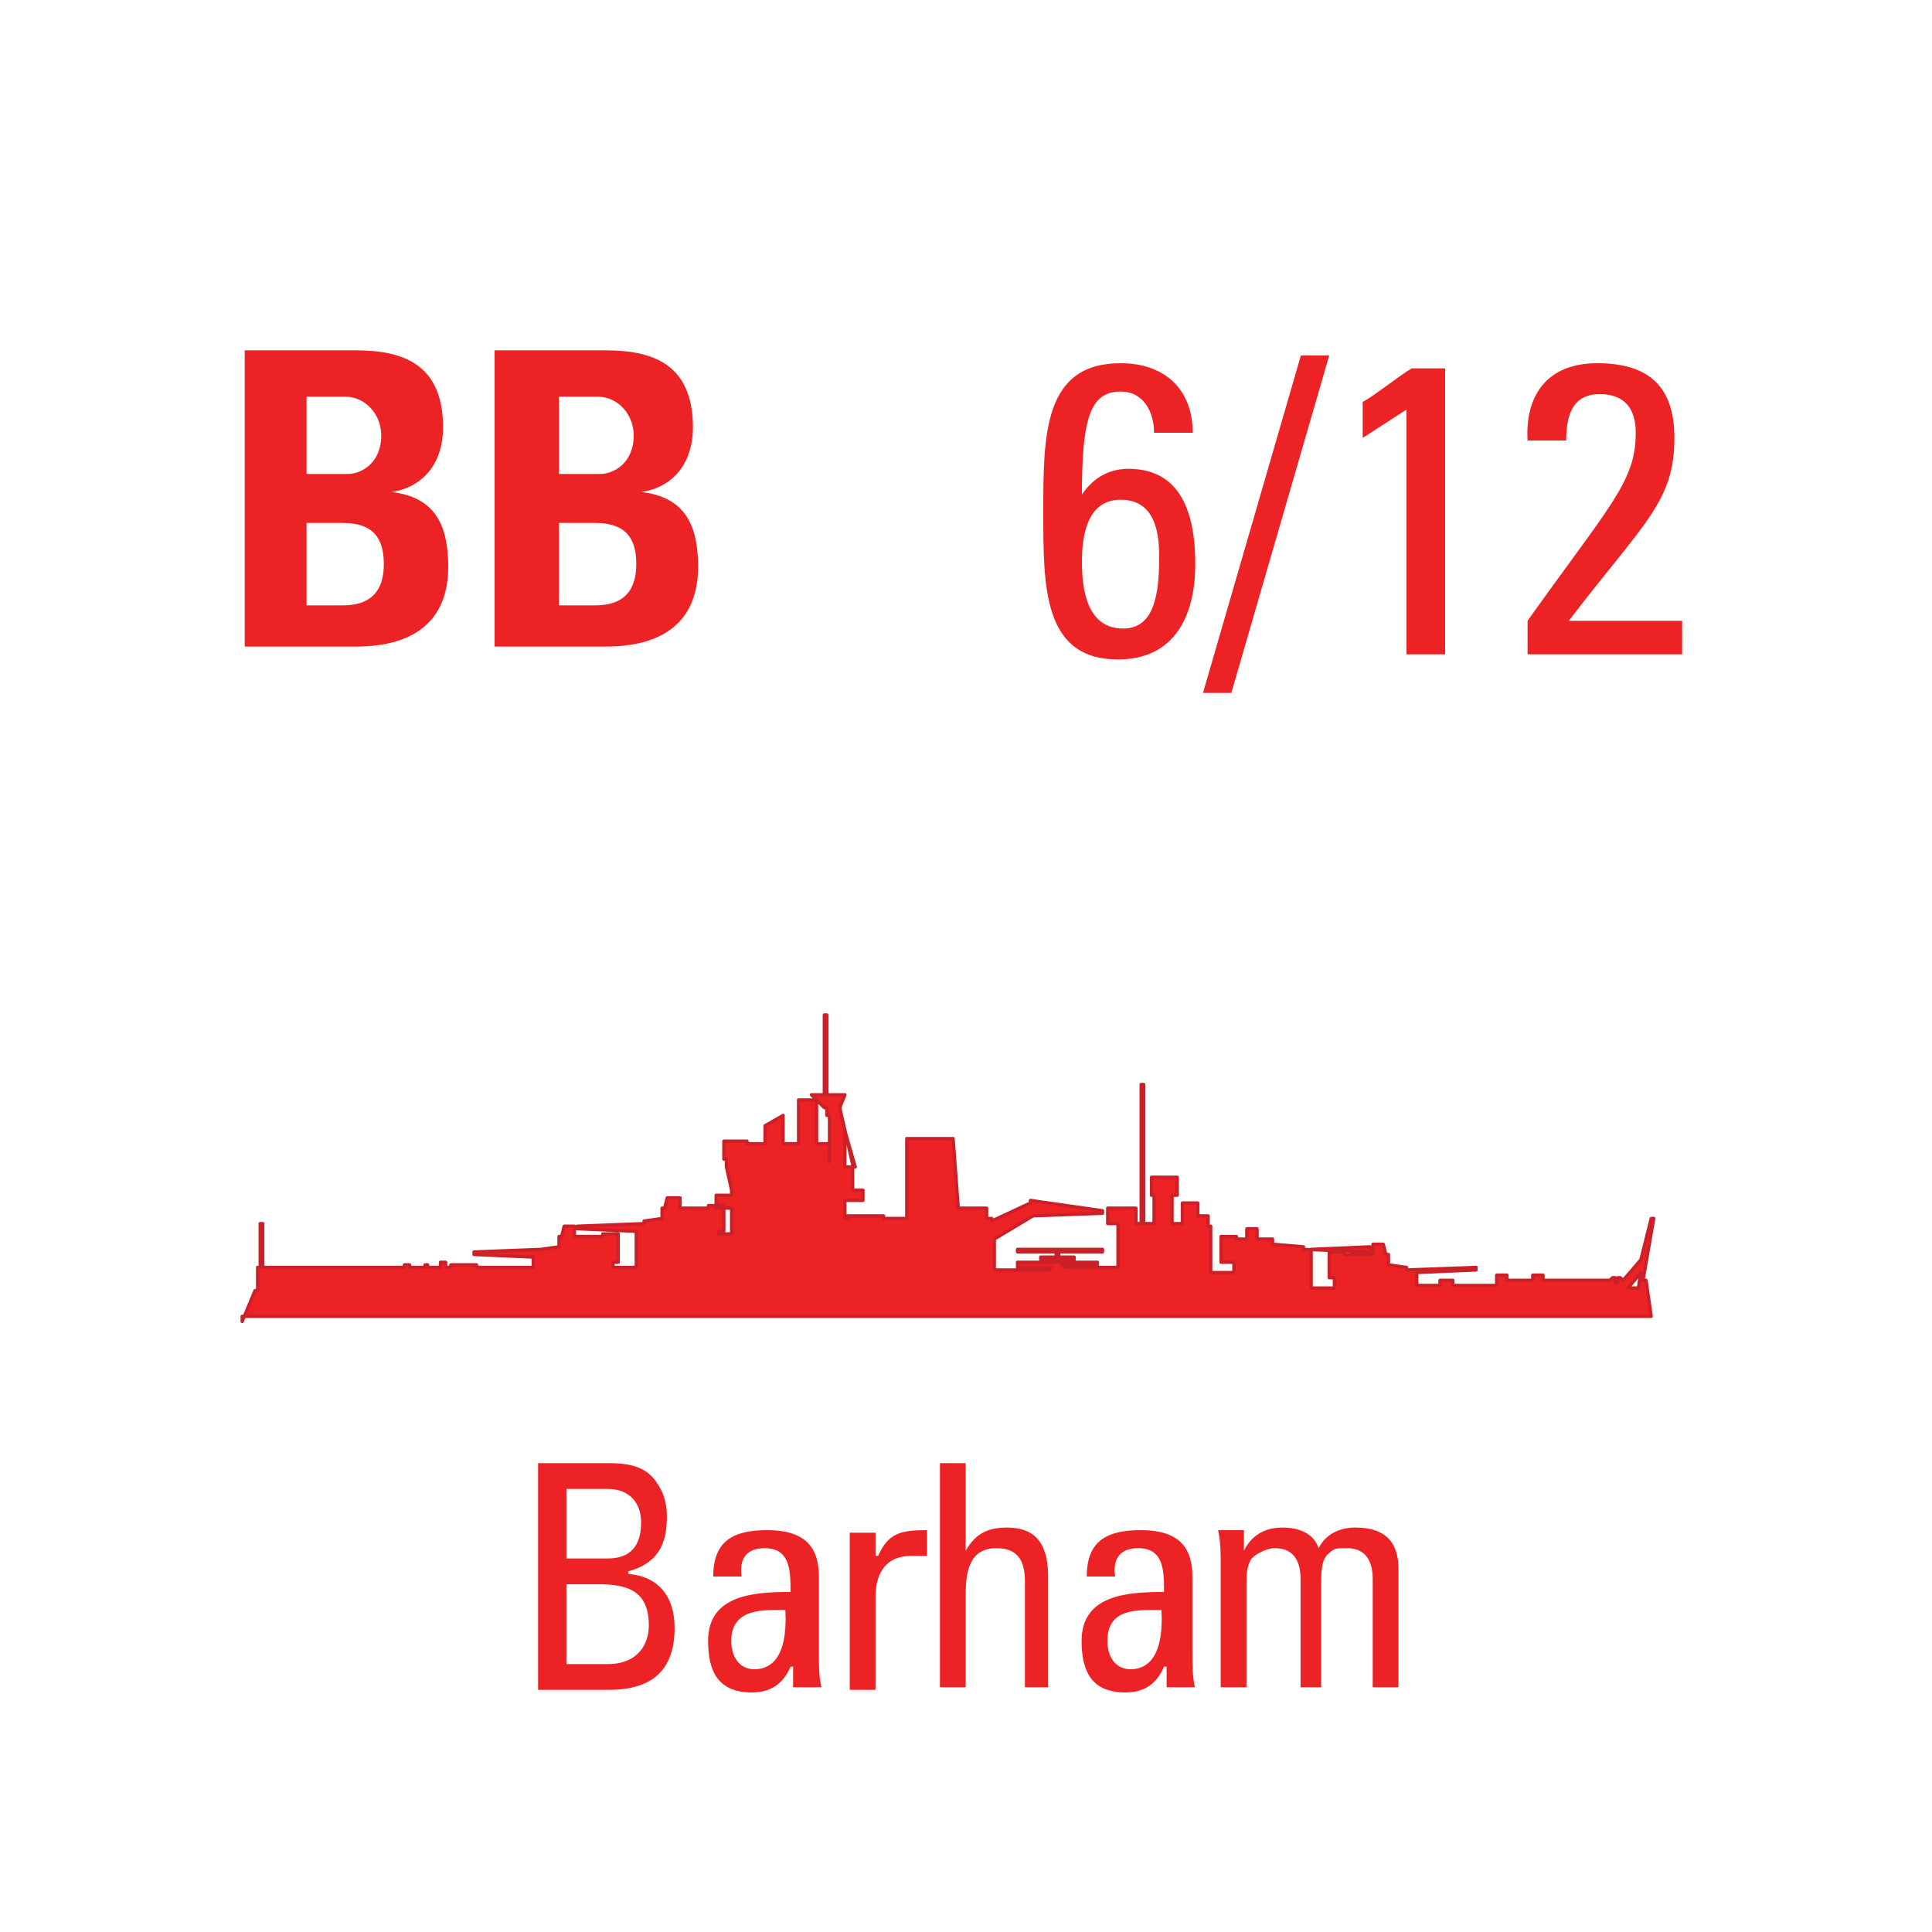 <svg version="1.2" baseProfile="tiny" xmlns="http://www.w3.org/2000/svg" viewBox="0 0 75 75" overflow="visible" xml:space="preserve"><path fill="#FFF" d="M0 0h75v75H0z"/><g fill="#ED2224"><path d="M20.888 65.5v-8.7h2.8c1.2 0 1.6.4 1.9.9.3.5.3 1 .3 1.2 0 1.1-.4 1.8-1.5 2.1v.1c1.2.1 1.8.9 1.8 2.1 0 2.2-1.6 2.4-2.6 2.4h-2.7zm1.1-5h1.6c.9 0 1.3-.5 1.3-1.4 0-.7-.4-1.3-1.3-1.3h-1.6v2.7zm0 4.1h1.6c1.2 0 1.6-.8 1.6-1.5 0-1.4-.9-1.6-2-1.6h-1.2v3.1zM30.688 64.7c-.3.7-.8 1-1.5 1-1.3 0-1.7-.8-1.7-2 0-1.8 1.8-1.9 3.2-1.9 0-.8 0-1.7-1-1.7-.7 0-1 .4-.9 1.1h-1.1c0-1.4.8-1.8 2.1-1.8 1.6 0 2 .8 2 1.8v2.9c0 .5 0 1 .1 1.4h-1.1v-.8zm-2.3-1c0 .6.3 1.1.9 1.1.6 0 1.3-.4 1.2-2.3-.8 0-2.1-.1-2.1 1.2zM34.088 60.4c.4-.9.9-1 1.9-1v1h-.6c-1.1 0-1.4.8-1.4 1.6v3.6h-1v-6.1h1v.9zM39.788 65.5v-4.1c0-.7-.2-1.3-1.1-1.3-1 0-1.2.8-1.2 1.8v3.6h-1v-8.7h1v3.4c.4-.7.9-.9 1.6-.9 1 0 1.6.5 1.6 1.9v4.3h-.9zM45.188 64.7c-.3.7-.8 1-1.5 1-1.3 0-1.7-.8-1.7-2 0-1.8 1.8-1.9 3.2-1.9 0-.8 0-1.7-1-1.7-.7 0-1 .4-.9 1.1h-1.1c0-1.4.8-1.8 2.1-1.8 1.6 0 2 .8 2 1.8v2.9c0 .5 0 1 .1 1.4h-1.1v-.8zm-2.2-1c0 .6.3 1.1.9 1.1.6 0 1.3-.4 1.2-2.3-.9 0-2.1-.1-2.1 1.2zM50.488 65.5v-4.2c0-.6-.2-1.2-1-1.2-.3 0-.7.2-.9.4-.2.3-.2.7-.2.9v4.1h-1v-4.8c0-.4 0-.8-.1-1.3h1v.8c.3-.6.8-.9 1.5-.9.6 0 1.2.2 1.4.8.3-.6.9-.8 1.4-.8.6 0 1.7.1 1.7 1.6v4.6h-1v-4.2c0-.6-.2-1.2-1-1.2-.4 0-.5 0-.7.2-.3.2-.3.8-.3 1.1v4.1h-.8z"/></g><g fill="#ED2224"><path d="M9.5 25.2V13.6h4.3c1.8 0 3.4.5 3.4 3 0 1.3-.7 2.3-2 2.5 1.7.2 2.2 1.3 2.2 2.9 0 2.9-2.5 3.1-3.6 3.1H9.5zm2.4-6.8h1.6c.5 0 1.3-.4 1.3-1.5 0-.8-.6-1.5-1.4-1.5h-1.5v3zm0 5.1h1.3c.5 0 1.7 0 1.7-1.6 0-1-.4-1.6-1.6-1.6h-1.4v3.2zM19.2 25.2V13.6h4.3c1.8 0 3.4.5 3.4 3 0 1.3-.7 2.3-2 2.5 1.7.2 2.2 1.3 2.2 2.9 0 2.9-2.5 3.1-3.6 3.1h-4.3zm2.5-6.8h1.6c.5 0 1.3-.4 1.3-1.5 0-.8-.6-1.5-1.4-1.5h-1.5v3zm0 5.1H23c.5 0 1.7 0 1.7-1.6 0-1-.4-1.6-1.6-1.6h-1.4v3.2zM40.5 19.9c0-3 0-5.8 3-5.8 1.7 0 2.8 1 2.8 2.7h-1.5c0-.8-.4-1.6-1.3-1.6-1.2 0-1.5 1.1-1.5 4 .4-.6 1-1 1.8-1 1.4 0 2.6.8 2.6 3.7 0 2-.8 3.7-3 3.7-2.9 0-2.9-2.8-2.9-5.7zm3.1 4.5c1.2 0 1.4-1.3 1.4-2.8 0-1-.2-2.2-1.5-2.2S42 20.8 42 21.8c0 1.1.2 2.6 1.6 2.6zM47.8 26.9h-1.1l3.8-13.1h1.1l-3.8 13.1zM56.1 25.4h-1.5v-9.5L52.9 17v-1.4c.4-.2 1.4-1 1.9-1.3h1.3v11.1zM59.3 25.4v-1.3c3.2-4.5 4.2-5.4 4.2-7.3 0-.9-.4-1.5-1.4-1.5-1.1 0-1.3.9-1.3 1.8h-1.5c-.1-1.8.8-3 2.7-3 2 0 3 .9 3 2.9 0 2.5-1.2 3.3-4.1 7.1h4.4v1.3h-6z"/><path stroke="#CC2028" stroke-width=".127" stroke-linecap="round" stroke-linejoin="round" stroke-miterlimit="2.179" d="m9.4 51.3.5-1.2h.1v-.9h.1v-1.7h.1v1.7h5.5v-.1h.2v.1h.6v-.1h.1v.1h.5V49h.2v.2h.2v-.1h1v.1h2.2v-.4l-2.3-.1v-.1l2.6-.1h0l.7-.1V48h.1l.1-.4h.4v.4h1.1v-.1h.6v.6h0v.5h-.2v.2h.9v-.9h0v-.5l-2.3-.1v-.1l2.6-.1v-.1l.7-.1v-.4h.1l.1-.4h.5v.4h1.1v-.1h.6v.5h0v.5h-.2v.1h.5v-.6h0v-.4h-.6v-.5h.6v-.2h0l-.2-.9h0V45h-.1v-.7h.9v.1h.7v-.7l.7-.4v1.1h.6v-1.7h.7v1.7h.5v.7h0v-1.8h-.1V43H32l-.5-.5h.5v-3.1h.1v3.1h.7l-.2.5h0l.5 2.2h0v1h.4v.4h-.7v.7h.1v-.1h1.4v.1h.9v-3.1H37l.2 2.7h1.1v.4h.2v.1l1.5-.7v-.1l2.8.4v.1l-2.7.1h0l-1.5.9v1.2h2.1l.1-.1h0-.9 0-.4V49H41v-.1h-.6v-.1h.6v-.2h-1.5v-.1h3.3v.1h-1.7v.2h.6v.1h-.6v.1h1.5v.1h-.2 0-1.2 0l.2.1h2v-1.7H43v-.6h1.1v.6h.2v-5.4h.1v5.4h.4v-1.1h-.1v-.7h1v.7h-.2v1.1h.4v-.2h0v-.6h.6v.5h.4v.4h.1v1.8h.9V49h-.5v-.5h0V48h.6v.1h.4v-.4h.4v.4h.6v.2l1.2.1v.1l2.6.1v-.2l-2.3.1V50h.9v-.4h-.2v-.5h0v-.5h.6v.1h1.1v-.4h.4l.1.4h.1v.4l.7.1v.1l2.7-.1v.1l-2.3.1v.5h.9v-.2h.5v.2h1.7v-.4h.4v.2h1v-.2h.4v.2h2.6l.1-.1h.1v.2h.1v-.2h.1l.1.1.1-.1h0l.6-.7.4-1.6h.1l-.4 2.3h0v.1h-.1.2l.2 1.4H9.4zm23.4-7.4v1.4h.4l-.4-1.4zm30.9 5.5-.5.6h.4l.1-.6z"/></g></svg>